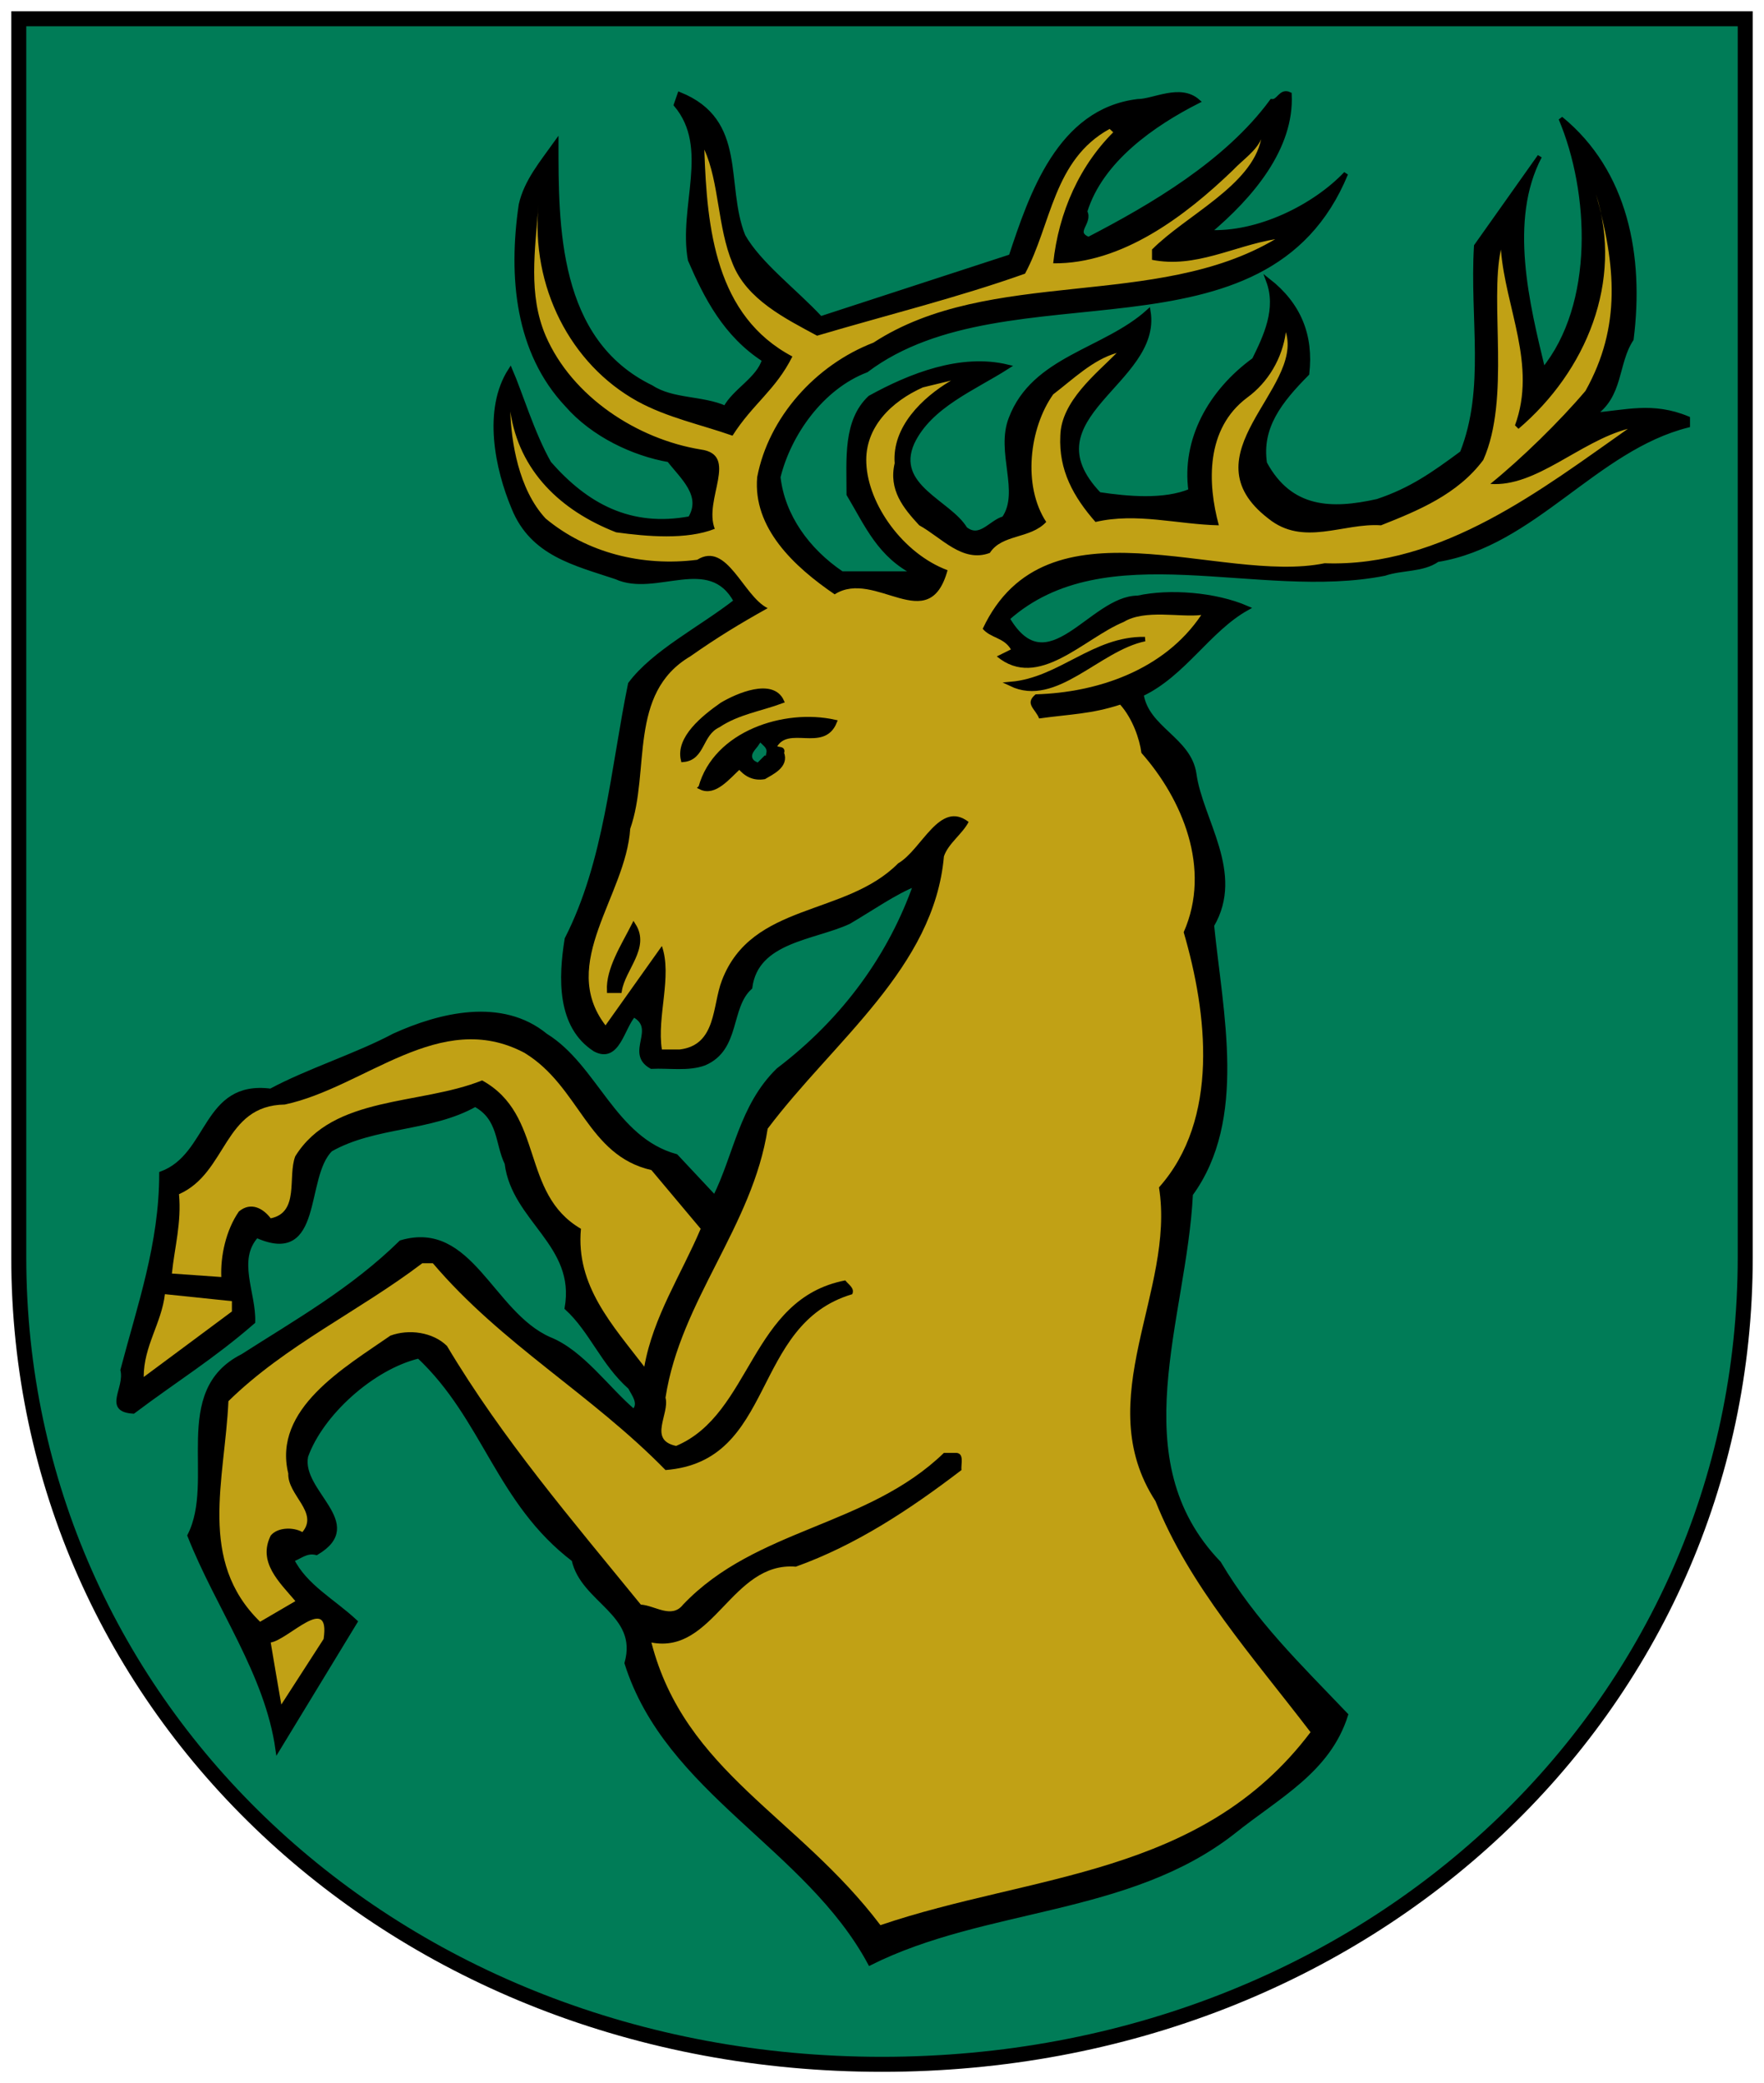 <?xml version="1.0" encoding="UTF-8" standalone="no"?>
<svg
   height="555"
   width="470"
   version="1.1"
   id="svg120"
   sodipodi:docname="AUT_Leutasch_COA.svg"
   inkscape:version="1.2 (dc2aedaf03, 2022-05-15)"
   xmlns:inkscape="http://www.inkscape.org/namespaces/inkscape"
   xmlns:sodipodi="http://sodipodi.sourceforge.net/DTD/sodipodi-0.dtd"
   xmlns="http://www.w3.org/2000/svg"
   xmlns:svg="http://www.w3.org/2000/svg"
   xmlns:rdf="http://www.w3.org/1999/02/22-rdf-syntax-ns#"
   xmlns:cc="http://creativecommons.org/ns#"
   xmlns:dc="http://purl.org/dc/elements/1.1/">
  <title
     id="title8379">Wappen der Gemeinde Leutasch</title>
  <defs
     id="defs124">
    <clipPath
       id="clip-0">
      <path
         clip-rule="nonzero"
         d="m 485,70.867 h 48 V 127 h -48 z m 0,0"
         id="path673" />
    </clipPath>
    <clipPath
       id="clip-0-4">
      <path
         clip-rule="nonzero"
         d="m 485,70.867 h 48 V 127 h -48 z m 0,0"
         id="path673-5" />
    </clipPath>
  </defs>
  <sodipodi:namedview
     pagecolor="#ffffff"
     bordercolor="#666666"
     borderopacity="1"
     objecttolerance="10"
     gridtolerance="10"
     guidetolerance="10"
     inkscape:pageopacity="0"
     inkscape:pageshadow="2"
     inkscape:window-width="1920"
     inkscape:window-height="1009"
     id="namedview122"
     showgrid="false"
     inkscape:zoom="1.2027186"
     inkscape:cx="190.40198"
     inkscape:cy="281.86144"
     inkscape:window-x="-8"
     inkscape:window-y="-8"
     inkscape:window-maximized="1"
     inkscape:current-layer="g1595"
     inkscape:showpageshadow="0"
     inkscape:pagecheckerboard="0"
     inkscape:deskcolor="#d1d1d1"
     showguides="true" />
  <g
     id="g1618">
    <path
       d="M 5,5 H 465 V 335 C 465,455 365,550 235,550 105,550 5,455 5,335 V 5"
       id="path2"
       stroke-width="4"
       fill="#ffffff"
       style="fill:#007c57;fill-opacity:1;stroke:#000000;stroke-linecap:square;stroke-linejoin:miter" />
    <g
       id="g1595"
       transform="translate(-641.849)">
      <path
         fill-rule="nonzero"
         fill="#000000"
         fill-opacity="1"
         d="m 839.803,62.798 c 4.259,7.589 13.861,14.712 20.675,22.068 l 50.719,-16.532 c 5.42,-16.338 12.893,-38.832 33.8,-41.349 4.259,0 11.267,-4.143 15.99,0 -11.731,5.962 -25.824,15.602 -30.044,29.386 1.627,2.981 -3.562,5.498 0.93,7.356 16.88,-8.75 36.858,-20.442 48.821,-36.742 1.896,0.225 2.363,-2.981 4.723,-1.857 0.697,14.248 -10.105,27.102 -21.604,36.742 13.357,0.697 28.379,-6.892 36.626,-15.603 -21.371,51.919 -89.938,23.888 -127.764,52.383 -11.963,4.569 -20.636,16.958 -23.462,28.457 1.16,10.337 7.743,19.513 16.919,25.708 h 19.707 c -9.64,-4.801 -12.931,-12.854 -17.848,-21.1 0,-9.64 -0.93,-19.513 5.653,-25.747 10.802,-5.962 24.198,-11.228 36.626,-8.247 -8.944,5.73 -20.674,10.337 -25.359,20.21 -5.188,11.692 9.834,15.835 14.093,22.959 3.988,3.214 6.814,-1.821 10.337,-2.748 4.917,-7.124 -1.666,-17.693 1.857,-26.637 6.117,-16.106 24.895,-17.926 36.626,-28.495 3.058,18.855 -32.87,28.031 -13.125,48.705 7.511,1.124 17.345,2.051 24.392,-0.93 -1.86,-13.551 5.188,-26.405 16.919,-34.922 3.059,-6.195 6.582,-13.551 3.756,-21.101 8.208,6.427 11.499,14.674 10.337,24.779 -7.279,7.356 -12.699,14.248 -11.266,23.888 6.814,12.622 17.848,12.854 30.044,10.105 8.905,-2.981 14.79,-7.124 22.533,-12.854 6.814,-17.229 2.593,-35.619 3.756,-55.132 l 16.919,-23.888 c -8.943,16.997 -3.291,39.53 0.93,56.991 14.325,-17.461 12.931,-47.544 4.685,-67.057 17.384,14.209 21.604,36.742 18.816,58.771 -4.259,6.427 -2.593,15.177 -10.337,20.21 8.905,-0.697 15.951,-2.981 25.359,0.93 v 1.821 c -24.662,6.195 -41.117,31.709 -66.708,35.813 -3.988,2.787 -9.37,2.09 -14.093,3.678 -33.567,6.659 -74.413,-11.228 -100.469,11.963 10.802,18.39 22.301,-5.498 34.729,-5.498 8.479,-1.857 20.674,-0.93 29.115,2.748 -10.299,5.73 -16.881,17.655 -28.147,22.959 1.393,9.176 12.66,11.925 14.054,21.139 1.666,12.389 12.931,26.405 4.723,40.42 2.324,23.423 8.905,51.648 -5.652,71.625 -1.627,33.296 -19.01,70.735 7.511,98.301 9.408,15.835 20.907,26.869 33.838,40.42 -4.723,14.945 -18.081,21.604 -30.083,31.244 -27.915,21.797 -65.973,19.513 -96.714,34.883 -16.687,-30.973 -54.009,-45.686 -64.811,-79.911 3.755,-13.319 -11.731,-16.532 -14.093,-27.566 -20.21,-15.37 -23.694,-37.671 -41.31,-54.203 -12.467,2.981 -26.095,15.409 -30.083,26.676 -1.86,9.64 15.99,17.887 2.826,25.708 -2.826,-0.697 -4.452,1.16 -6.582,1.821 3.523,7.124 11.034,11.034 16.919,16.532 l -20.675,33.993 c -2.826,-20.21 -15.951,-37.865 -23.462,-56.952 7.511,-14.712 -4.685,-38.329 14.093,-47.776 14.325,-9.176 29.347,-17.655 42.24,-30.315 18.545,-5.498 23.966,18.855 39.452,25.746 8.711,3.446 15.487,13.319 22.533,19.281 2.13,-2.051 0,-4.569 -0.93,-6.427 -7.279,-6.427 -10.337,-15.177 -16.881,-21.139 3.02,-16.996 -14.131,-23.423 -15.99,-38.561 -2.593,-5.304 -1.627,-11.964 -8.44,-15.642 -11.77,6.659 -26.792,5.304 -38.523,11.964 -7.511,7.317 -2.323,30.779 -19.707,22.959 -5.885,6.427 -0.697,15.37 -0.969,22.959 -10.802,9.408 -20.636,15.409 -31.902,23.888 -7.511,-0.464 -1.666,-5.962 -2.826,-11.034 4.453,-16.997 10.337,-33.528 10.337,-52.345 13.125,-4.84 11.266,-24.353 29.115,-22.03 9.834,-5.304 22.998,-9.447 32.87,-14.712 12.196,-5.536 28.65,-9.64 40.381,0 13.357,8.247 18.081,27.566 34.729,32.135 l 10.337,11.034 c 5.652,-11.267 7.046,-24.352 16.919,-33.993 17.848,-13.551 30.044,-30.78 36.626,-49.596 -5.382,2.051 -11.964,6.659 -17.848,10.105 -9.37,4.336 -24.662,4.839 -26.289,17.461 -5.885,5.265 -3.058,16.3 -12.196,20.21 -4.259,1.587 -9.408,0.657 -14.093,0.891 -6.582,-3.678 2.09,-10.105 -4.723,-13.783 -3.058,3.252 -4.22,12.428 -10.299,9.214 -9.64,-6.194 -9.176,-19.087 -7.511,-29.425 10.531,-20.636 12.196,-44.988 16.881,-67.947 6.35,-8.518 18.778,-14.712 28.186,-22.069 -7.046,-13.086 -21.371,-1.587 -31.941,-6.427 -11.034,-3.678 -22.301,-6.195 -27.256,-18.352 -4.452,-10.569 -7.705,-26.211 -0.93,-36.742 2.593,5.962 5.885,16.958 10.337,24.779 9.873,11.267 21.604,17.693 37.555,14.712 3.794,-6.194 -2.09,-11.034 -5.614,-15.603 -9.408,-1.627 -20.21,-6.659 -27.218,-14.712 -13.163,-14.015 -15.061,-33.993 -12.234,-53.274 1.394,-6.234 5.653,-11.267 9.408,-16.532 0,22.03 -0.225,52.809 25.359,65.199 5.614,3.678 13.589,2.748 19.707,5.498 2.363,-4.569 8.944,-7.782 10.337,-12.854 -10.337,-6.659 -15.487,-16.764 -19.745,-26.637 -2.554,-14.247 5.885,-29.85 -3.755,-41.31 l 0.969,-2.787 c 17.616,7.124 11.499,23.888 16.881,37.671"
         id="path1433"
         style="stroke-width:9.911" />
      <path
         fill="none"
         stroke-width="1.189"
         stroke-linecap="butt"
         stroke-linejoin="miter"
         stroke="#000000"
         stroke-opacity="1"
         stroke-miterlimit="3.864"
         d="m 839.803,62.798 c 4.259,7.589 13.86,14.712 20.675,22.068 l 50.719,-16.532 c 5.42,-16.338 12.893,-38.832 33.8,-41.349 4.259,0 11.267,-4.143 15.99,0 -11.731,5.962 -25.824,15.603 -30.044,29.386 1.627,2.981 -3.562,5.498 0.93,7.356 16.881,-8.75 36.858,-20.442 48.822,-36.742 1.896,0.225 2.363,-2.981 4.723,-1.857 0.697,14.248 -10.105,27.102 -21.604,36.742 13.357,0.697 28.379,-6.892 36.626,-15.603 -21.372,51.919 -89.938,23.888 -127.764,52.383 -11.963,4.568 -20.636,16.958 -23.462,28.456 1.16,10.337 7.743,19.513 16.919,25.708 h 19.707 c -9.64,-4.801 -12.931,-12.854 -17.848,-21.1 0,-9.64 -0.93,-19.513 5.652,-25.747 10.802,-5.962 24.198,-11.228 36.626,-8.247 -8.944,5.73 -20.675,10.337 -25.359,20.21 -5.188,11.692 9.834,15.835 14.093,22.959 3.988,3.214 6.814,-1.821 10.337,-2.748 4.917,-7.124 -1.666,-17.693 1.857,-26.637 6.117,-16.106 24.895,-17.926 36.626,-28.495 3.059,18.855 -32.87,28.031 -13.125,48.705 7.511,1.124 17.345,2.051 24.391,-0.93 -1.857,-13.551 5.188,-26.405 16.919,-34.922 3.058,-6.195 6.582,-13.551 3.756,-21.1 8.208,6.427 11.499,14.673 10.337,24.778 -7.279,7.356 -12.699,14.248 -11.267,23.888 6.814,12.622 17.848,12.854 30.044,10.105 8.905,-2.981 14.79,-7.124 22.533,-12.854 6.814,-17.229 2.593,-35.619 3.756,-55.132 l 16.919,-23.888 c -8.944,16.997 -3.291,39.53 0.93,56.991 14.325,-17.461 12.931,-47.544 4.685,-67.057 17.384,14.209 21.604,36.742 18.816,58.772 -4.259,6.427 -2.593,15.177 -10.337,20.21 8.905,-0.697 15.951,-2.981 25.359,0.93 v 1.821 c -24.662,6.195 -41.117,31.709 -66.708,35.813 -3.988,2.787 -9.369,2.09 -14.093,3.678 -33.567,6.659 -74.413,-11.228 -100.469,11.963 10.802,18.39 22.301,-5.498 34.729,-5.498 8.479,-1.857 20.674,-0.93 29.115,2.748 -10.299,5.73 -16.88,17.655 -28.147,22.959 1.393,9.176 12.66,11.925 14.054,21.139 1.663,12.389 12.931,26.405 4.723,40.42 2.324,23.423 8.905,51.648 -5.653,71.625 -1.627,33.296 -19.01,70.735 7.511,98.301 9.408,15.835 20.907,26.869 33.838,40.42 -4.723,14.945 -18.081,21.604 -30.083,31.244 -27.914,21.797 -65.973,19.513 -96.714,34.883 -16.687,-30.973 -54.009,-45.685 -64.811,-79.911 3.755,-13.318 -11.731,-16.532 -14.093,-27.566 -20.21,-15.37 -23.694,-37.671 -41.31,-54.203 -12.466,2.981 -26.095,15.409 -30.083,26.676 -1.86,9.64 15.99,17.887 2.826,25.708 -2.826,-0.697 -4.453,1.16 -6.582,1.821 3.523,7.124 11.034,11.034 16.919,16.532 l -20.674,33.993 c -2.826,-20.21 -15.951,-37.865 -23.462,-56.952 7.511,-14.712 -4.685,-38.329 14.093,-47.776 14.325,-9.176 29.347,-17.655 42.24,-30.315 18.545,-5.498 23.966,18.855 39.452,25.747 8.711,3.446 15.487,13.318 22.533,19.281 2.13,-2.051 0,-4.569 -0.93,-6.427 -7.279,-6.427 -10.337,-15.177 -16.881,-21.139 3.02,-16.997 -14.131,-23.424 -15.99,-38.562 -2.593,-5.304 -1.627,-11.963 -8.44,-15.642 -11.77,6.659 -26.792,5.304 -38.523,11.964 -7.511,7.317 -2.323,30.78 -19.707,22.959 -5.885,6.427 -0.697,15.37 -0.966,22.959 -10.802,9.408 -20.636,15.409 -31.902,23.888 -7.511,-0.464 -1.666,-5.962 -2.826,-11.034 4.453,-16.997 10.337,-33.528 10.337,-52.345 13.125,-4.839 11.267,-24.353 29.115,-22.03 9.834,-5.304 22.998,-9.447 32.87,-14.712 12.196,-5.536 28.65,-9.64 40.381,0 13.357,8.247 18.08,27.566 34.729,32.135 l 10.337,11.034 c 5.653,-11.266 7.046,-24.352 16.919,-33.993 17.848,-13.551 30.044,-30.78 36.626,-49.596 -5.381,2.051 -11.963,6.659 -17.848,10.105 -9.37,4.336 -24.662,4.839 -26.288,17.461 -5.885,5.266 -3.058,16.3 -12.196,20.21 -4.259,1.587 -9.408,0.657 -14.093,0.891 -6.582,-3.678 2.09,-10.105 -4.723,-13.783 -3.058,3.252 -4.22,12.428 -10.299,9.214 -9.64,-6.194 -9.176,-19.087 -7.511,-29.424 10.531,-20.636 12.196,-44.988 16.881,-67.947 6.35,-8.518 18.777,-14.712 28.185,-22.068 -7.046,-13.086 -21.372,-1.587 -31.941,-6.427 -11.034,-3.678 -22.301,-6.194 -27.256,-18.352 -4.452,-10.569 -7.705,-26.211 -0.93,-36.742 2.593,5.962 5.885,16.958 10.337,24.779 9.873,11.267 21.604,17.693 37.555,14.712 3.794,-6.194 -2.09,-11.034 -5.614,-15.603 -9.408,-1.627 -20.21,-6.659 -27.218,-14.712 -13.163,-14.015 -15.061,-33.993 -12.234,-53.274 1.394,-6.234 5.653,-11.267 9.408,-16.532 0,22.03 -0.225,52.809 25.359,65.198 5.614,3.678 13.589,2.748 19.707,5.498 2.363,-4.568 8.944,-7.782 10.337,-12.854 -10.337,-6.659 -15.487,-16.765 -19.745,-26.637 -2.557,-14.247 5.885,-29.85 -3.755,-41.31 l 0.966,-2.787 c 17.616,7.124 11.499,23.888 16.881,37.671 z m 0,0"
         id="path1435" />
      <path
         fill-rule="evenodd"
         fill="#c1a115"
         fill-opacity="1"
         d="m 939.382,34.341 c -9.873,9.408 -15.486,22.262 -16.919,35.813 18.313,0.225 35.232,-12.622 47.892,-24.817 2.593,-2.748 6.117,-5.033 7.511,-8.247 -2.554,12.389 -19.939,20.21 -29.076,29.386 v 2.748 c 11.499,2.324 21.797,-3.678 32.831,-5.498 -31.67,18.816 -76.039,7.356 -107.051,27.566 -15.487,5.962 -27.953,19.977 -30.973,35.813 -1.2,13.551 9.834,23.888 20.636,31.244 10.802,-6.891 25.127,11.692 30.083,-6.427 -11.77,-4.375 -21.178,-17.461 -21.643,-28.495 -0.464,-9.64 6.814,-16.532 15.061,-20.21 l 7.511,-1.821 c -7.743,4.569 -15.757,12.389 -15.022,22.03 -1.666,7.124 2.323,11.963 6.543,16.532 5.885,3.214 11.499,10.105 18.816,7.356 3.252,-5.072 10.763,-3.678 15.022,-8.247 -6.35,-9.679 -4.491,-25.05 1.857,-33.993 5.42,-4.143 10.57,-9.214 16.919,-11.034 -5.42,5.498 -14.79,12.854 -15.022,22.03 -0.466,9.214 3.523,16.338 9.369,22.998 11.034,-2.557 21.836,0.657 32.87,0.891 -3.058,-11.228 -3.523,-25.708 7.511,-33.993 5.653,-4.104 9.408,-10.531 10.337,-17.461 4.685,15.177 -26.753,32.638 -4.685,49.634 9.369,7.589 19.939,1.124 30.044,1.821 9.873,-3.91 20.442,-8.247 27.256,-17.422 7.279,-16.338 1.627,-41.814 4.685,-56.061 1.2,15.603 9.64,30.78 3.755,46.847 l 0.93,0.93 c 18.081,-15.409 27.953,-39.258 20.674,-62.488 5.188,18.855 6.814,35.155 -2.826,52.383 -6.814,8.053 -17.113,18.12 -25.359,24.779 12.196,0.93 23.733,-11.228 36.664,-14.674 -22.572,15.835 -49.557,36.974 -80.801,35.813 -27.954,5.73 -74.181,-18.584 -91.1,17.461 2.09,2.517 5.653,2.284 7.511,5.498 l -3.756,1.86 c 11.034,9.176 23.23,-4.839 33.8,-9.176 5.652,-3.446 15.061,-1.16 20.675,-1.857 -9.873,14.712 -27.721,20.675 -44.137,21.139 -3.058,2.517 0,3.91 0.93,6.427 8.44,-1.16 13.861,-1.16 21.604,-3.678 3.291,3.678 5.188,9.176 5.652,12.854 10.802,12.196 18.777,30.78 11.267,47.776 6.311,21.604 9.602,49.828 -6.582,67.986 4.452,27.566 -18.545,56.487 -0.93,83.589 8.905,22.494 26.056,41.581 41.311,61.559 -29.115,38.561 -74.181,37.671 -114.601,51.415 -22.068,-29.153 -52.112,-40.846 -61.017,-75.303 16.648,3.213 21.333,-21.604 38.484,-20.21 15.99,-5.73 30.315,-15.177 44.137,-25.746 -0.225,-1.587 0.967,-4.801 -1.857,-4.569 h -2.826 c -20.404,19.745 -50.022,19.978 -69.496,40.42 -3.058,3.91 -7.511,0.225 -11.266,0 -18.313,-22.494 -36.858,-44.098 -51.648,-68.915 -3.755,-3.678 -10.105,-4.569 -15.061,-2.748 -12.196,8.479 -31.438,19.513 -27.218,36.742 -0.225,5.769 8.208,10.337 3.756,15.603 -2.324,-1.354 -6.582,-1.354 -8.44,0.93 -3.523,7.124 2.324,12.428 6.582,17.461 l -9.408,5.498 c -16.687,-16.3 -9.408,-37.632 -8.44,-58.772 15.254,-14.944 34.729,-23.888 51.648,-36.742 h 2.826 c 18.313,21.565 42.24,34.883 61.985,55.094 29.579,-2.284 22.533,-38.794 49.751,-46.847 0.736,-1.587 -0.93,-2.517 -1.86,-3.678 -25.359,4.839 -24.895,35.619 -45.066,44.098 -7.55,-1.587 -1.663,-8.479 -2.826,-12.854 3.988,-25.94 23.23,-45.685 27.218,-71.664 17.616,-23.424 44.369,-42.937 46.963,-72.555 1.16,-3.446 4.917,-5.962 6.582,-9.176 -7.743,-5.962 -12.428,7.356 -18.777,11.034 -14.093,14.209 -38.988,10.299 -46.963,31.205 -2.593,6.659 -1.394,17.229 -11.267,18.39 h -4.723 c -1.394,-8.75 2.826,-19.513 0,-27.566 l -15.022,21.139 c -12.66,-16.571 5.42,-34.458 6.582,-52.383 5.42,-15.371 -0.697,-36.045 15.99,-45.918 7.24,-5.072 12.893,-8.518 20.636,-12.854 -6.543,-3.213 -10.802,-17.926 -18.778,-12.892 -14.557,1.857 -29.347,-1.821 -40.381,-10.996 -7.279,-7.821 -9.176,-20.675 -9.408,-28.495 2.363,15.874 13.396,26.404 28.185,32.173 8.208,1.124 18.778,2.051 26.289,-0.93 -3.058,-7.821 6.582,-19.745 -3.755,-21.139 -16.88,-2.748 -34.264,-14.015 -41.31,-30.315 -4.685,-10.995 -2.826,-22.727 -1.896,-34.883 -2.09,21.797 8.479,42.472 26.327,52.345 7.975,4.375 16.88,6.194 25.359,9.176 5.382,-8.479 11.499,-12.157 15.951,-21.1 -20.442,-10.802 -22.765,-33.993 -23.462,-55.132 3.988,8.75 3.485,20.675 7.511,30.315 3.755,9.64 14.093,14.712 22.533,19.281 18.545,-5.498 37.323,-10.105 55.403,-16.532 7.046,-13.086 7.511,-30.315 22.533,-38.562 l 0.969,0.891 z m 0,0"
         id="path1437"
         style="stroke-width:9.911" />
      <path
         fill-rule="evenodd"
         fill="#000000"
         fill-opacity="1"
         d="m 946.893,170.275 c -12.467,2.554 -23.733,17.694 -35.697,11.964 13.164,-1.16 22.068,-12.196 35.697,-11.964"
         id="path1439"
         style="stroke-width:9.911" />
      <path
         fill="none"
         stroke-width="1.189"
         stroke-linecap="butt"
         stroke-linejoin="miter"
         stroke="#000000"
         stroke-opacity="1"
         stroke-miterlimit="3.864"
         d="m 946.893,170.275 c -12.467,2.554 -23.733,17.694 -35.697,11.964 13.164,-1.16 22.068,-12.196 35.697,-11.964 z m 0,0"
         id="path1441" />
      <path
         fill-rule="nonzero"
         fill="#000000"
         fill-opacity="1"
         d="m 850.14,186.807 c -5.614,2.09 -11.731,2.981 -16.88,6.427 -4.956,2.324 -3.988,8.75 -9.408,9.214 -1.393,-5.769 5.42,-11.267 10.337,-14.712 4.22,-2.517 13.396,-6.427 15.951,-0.93"
         id="path1443"
         style="stroke-width:9.911" />
      <path
         fill="none"
         stroke-width="1.189"
         stroke-linecap="butt"
         stroke-linejoin="miter"
         stroke="#000000"
         stroke-opacity="1"
         stroke-miterlimit="3.864"
         d="m 850.14,186.807 c -5.614,2.09 -11.731,2.981 -16.88,6.427 -4.956,2.324 -3.988,8.75 -9.408,9.214 -1.393,-5.769 5.42,-11.267 10.337,-14.712 4.22,-2.517 13.396,-6.427 15.951,-0.93 z m 0,0"
         id="path1445" />
      <path
         fill-rule="nonzero"
         fill="#000000"
         fill-opacity="1"
         d="m 864.233,192.343 c -3.058,7.55 -12.428,0.225 -15.951,6.427 0.225,1.354 2.557,0.225 1.857,1.821 1.433,3.446 -2.826,5.304 -4.685,6.427 -2.826,0.464 -4.917,-0.697 -6.582,-2.748 -3.059,2.748 -6.582,7.356 -10.337,5.498 3.988,-14.441 22.301,-20.403 35.696,-17.422"
         id="path1447"
         style="stroke-width:9.911" />
      <path
         fill="none"
         stroke-width="1.189"
         stroke-linecap="butt"
         stroke-linejoin="miter"
         stroke="#000000"
         stroke-opacity="1"
         stroke-miterlimit="3.864"
         d="m 828.538,209.768 c 3.755,1.858 7.279,-2.75 10.337,-5.498 1.665,2.051 3.756,3.211 6.582,2.748 1.858,-1.123 6.117,-2.981 4.685,-6.427 0.697,-1.596 -1.635,-0.466 -1.86,-1.821 3.523,-6.202 12.893,1.123 15.952,-6.425 -13.396,-2.981 -31.709,2.982 -35.696,17.423 z"
         id="path1449"
         sodipodi:nodetypes="ccccccc" />
      <path
         fill-rule="nonzero"
         fill="#007c57"
         fill-opacity="1"
         d="m 845.456,200.59 -1.857,1.857 c -1.896,-0.93 0.197,-2.517 0.927,-3.678 0.466,0.464 1.16,0.891 0.93,1.821"
         id="path1451"
         style="stroke-width:9.911" />
      <path
         fill="none"
         stroke-width="1.189"
         stroke-linecap="butt"
         stroke-linejoin="miter"
         stroke="#007c57"
         stroke-opacity="1"
         stroke-miterlimit="3.864"
         d="m 845.456,200.59 -1.857,1.857 c -1.896,-0.93 0.197,-2.517 0.93,-3.678 0.464,0.464 1.16,0.891 0.93,1.821 z m 0,0"
         id="path1453" />
      <path
         fill-rule="nonzero"
         fill="#000000"
         fill-opacity="1"
         d="m 806.933,263.969 h -2.787 c -0.281,-5.73 3.755,-11.925 6.543,-17.422 3.755,5.962 -2.787,11.46 -3.756,17.422"
         id="path1455"
         style="stroke-width:9.911" />
      <path
         fill="none"
         stroke-width="1.189"
         stroke-linecap="butt"
         stroke-linejoin="miter"
         stroke="#000000"
         stroke-opacity="1"
         stroke-miterlimit="3.864"
         d="m 806.933,263.969 h -2.787 c -0.281,-5.73 3.755,-11.924 6.543,-17.422 3.755,5.962 -2.787,11.46 -3.755,17.422 z m 0,0"
         id="path1457" />
      <path
         fill-rule="nonzero"
         fill="#c1a115"
         fill-opacity="1"
         d="m 815.412,311.745 13.125,15.642 c -5.149,12.157 -12.66,23.424 -15.022,36.742 -8.44,-11.034 -18.313,-21.604 -16.88,-36.742 -16.222,-9.447 -9.641,-30.354 -26.327,-39.529 -16.648,6.659 -39.684,3.91 -49.789,20.21 -2.09,5.498 1.2,14.944 -6.543,16.532 -1.896,-2.517 -5.188,-4.569 -8.479,-1.821 -3.484,5.033 -4.917,11.924 -4.685,17.461 l -13.164,-0.93 c 0.736,-7.124 2.593,-13.551 1.896,-21.139 12.931,-5.73 11.731,-23.656 28.186,-23.888 21.372,-4.569 41.31,-25.708 63.844,-13.783 14.79,8.982 16.687,27.334 33.838,31.244"
         id="path1459"
         style="stroke-width:9.911" />
      <path
         fill-rule="nonzero"
         fill="#c1a115"
         fill-opacity="1"
         d="m 703.638,349.416 c -7.743,5.73 -15.719,11.731 -23.501,17.461 0,-8.285 4.723,-14.248 5.653,-22.068 l 17.848,1.857 z m 0,0"
         id="path1461"
         style="stroke-width:9.911" />
      <path
         fill-rule="nonzero"
         fill="#c1a115"
         fill-opacity="1"
         d="m 728.068,436.682 -11.267,17.461 c -0.969,-5.498 -1.896,-11.034 -2.826,-16.532 4.685,-0.697 15.951,-13.319 14.093,-0.93"
         id="path1463"
         style="stroke-width:9.911" />
    </g>
  </g>
</svg>
